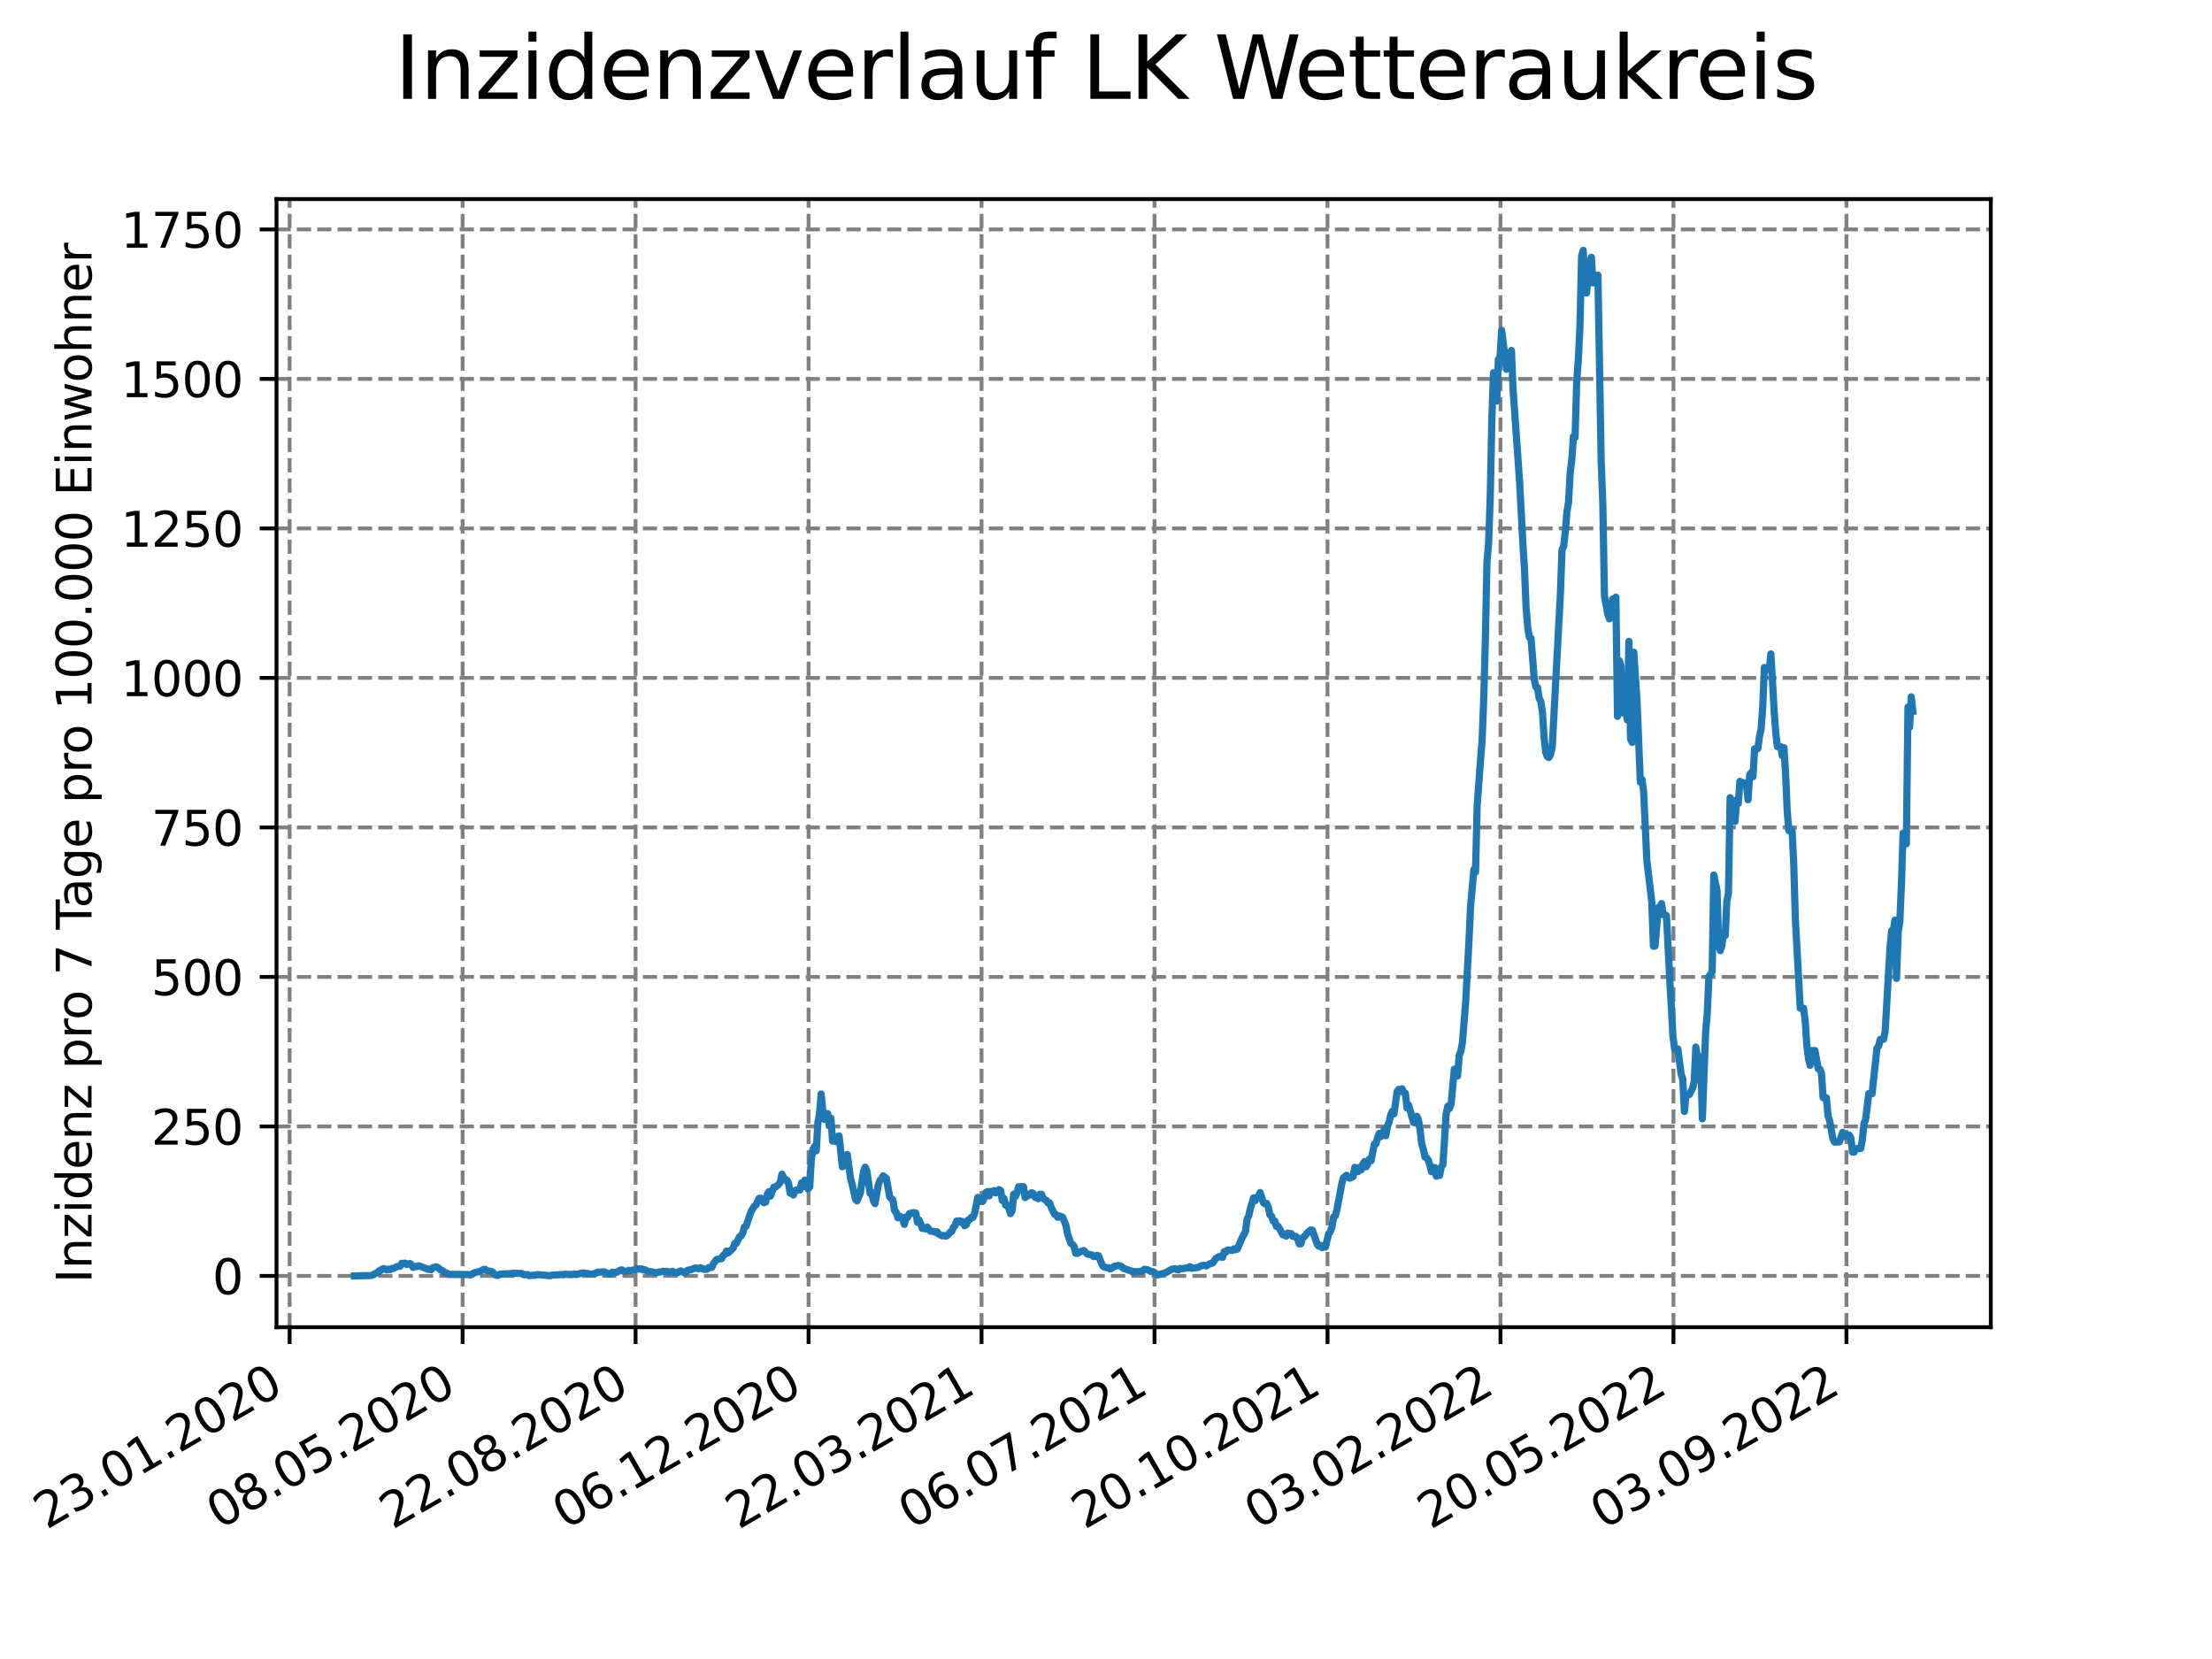 <?xml version="1.0" encoding="utf-8" standalone="no"?>
<!DOCTYPE svg PUBLIC "-//W3C//DTD SVG 1.1//EN"
  "http://www.w3.org/Graphics/SVG/1.1/DTD/svg11.dtd">
<svg xmlns:xlink="http://www.w3.org/1999/xlink" width="460.8pt" height="345.6pt" viewBox="0 0 460.8 345.6" xmlns="http://www.w3.org/2000/svg" version="1.1">
 <defs>
  <style type="text/css">*{stroke-linejoin: round; stroke-linecap: butt}</style>
 </defs>
 <g id="figure_1">
  <g id="patch_1">
   <path d="M 0 345.6 
L 460.8 345.6 
L 460.8 0 
L 0 0 
z
" style="fill: #ffffff"/>
  </g>
  <g id="axes_1">
   <g id="patch_2">
    <path d="M 57.6 276.48 
L 414.72 276.48 
L 414.72 41.472 
L 57.6 41.472 
z
" style="fill: #ffffff"/>
   </g>
   <g id="matplotlib.axis_1">
    <g id="xtick_1">
     <g id="line2d_1">
      <path d="M 60.334 276.48 
L 60.334 41.472 
" clip-path="url(#p33eb93d8e7)" style="fill: none; stroke-dasharray: 2.96,1.28; stroke-dashoffset: 0; stroke: #808080; stroke-width: 0.8"/>
     </g>
     <g id="line2d_2">
      <defs>
       <path id="m44b79f5e7c" d="M 0 0 
L 0 3.5 
" style="stroke: #000000; stroke-width: 0.8"/>
      </defs>
      <g>
       <use xlink:href="#m44b79f5e7c" x="60.334" y="276.48" style="stroke: #000000; stroke-width: 0.8"/>
      </g>
     </g>
     <g id="text_1">
      <!-- 23.01.2020 -->
      <g transform="translate(9.709 318.689) rotate(-30) scale(0.1 -0.1)">
       <defs>
        <path id="DejaVuSans-32" d="M 1228 531 
L 3431 531 
L 3431 0 
L 469 0 
L 469 531 
Q 828 903 1448 1529 
Q 2069 2156 2228 2338 
Q 2531 2678 2651 2914 
Q 2772 3150 2772 3378 
Q 2772 3750 2511 3984 
Q 2250 4219 1831 4219 
Q 1534 4219 1204 4116 
Q 875 4013 500 3803 
L 500 4441 
Q 881 4594 1212 4672 
Q 1544 4750 1819 4750 
Q 2544 4750 2975 4387 
Q 3406 4025 3406 3419 
Q 3406 3131 3298 2873 
Q 3191 2616 2906 2266 
Q 2828 2175 2409 1742 
Q 1991 1309 1228 531 
z
" transform="scale(0.016)"/>
        <path id="DejaVuSans-33" d="M 2597 2516 
Q 3050 2419 3304 2112 
Q 3559 1806 3559 1356 
Q 3559 666 3084 287 
Q 2609 -91 1734 -91 
Q 1441 -91 1130 -33 
Q 819 25 488 141 
L 488 750 
Q 750 597 1062 519 
Q 1375 441 1716 441 
Q 2309 441 2620 675 
Q 2931 909 2931 1356 
Q 2931 1769 2642 2001 
Q 2353 2234 1838 2234 
L 1294 2234 
L 1294 2753 
L 1863 2753 
Q 2328 2753 2575 2939 
Q 2822 3125 2822 3475 
Q 2822 3834 2567 4026 
Q 2313 4219 1838 4219 
Q 1578 4219 1281 4162 
Q 984 4106 628 3988 
L 628 4550 
Q 988 4650 1302 4700 
Q 1616 4750 1894 4750 
Q 2613 4750 3031 4423 
Q 3450 4097 3450 3541 
Q 3450 3153 3228 2886 
Q 3006 2619 2597 2516 
z
" transform="scale(0.016)"/>
        <path id="DejaVuSans-2e" d="M 684 794 
L 1344 794 
L 1344 0 
L 684 0 
L 684 794 
z
" transform="scale(0.016)"/>
        <path id="DejaVuSans-30" d="M 2034 4250 
Q 1547 4250 1301 3770 
Q 1056 3291 1056 2328 
Q 1056 1369 1301 889 
Q 1547 409 2034 409 
Q 2525 409 2770 889 
Q 3016 1369 3016 2328 
Q 3016 3291 2770 3770 
Q 2525 4250 2034 4250 
z
M 2034 4750 
Q 2819 4750 3233 4129 
Q 3647 3509 3647 2328 
Q 3647 1150 3233 529 
Q 2819 -91 2034 -91 
Q 1250 -91 836 529 
Q 422 1150 422 2328 
Q 422 3509 836 4129 
Q 1250 4750 2034 4750 
z
" transform="scale(0.016)"/>
        <path id="DejaVuSans-31" d="M 794 531 
L 1825 531 
L 1825 4091 
L 703 3866 
L 703 4441 
L 1819 4666 
L 2450 4666 
L 2450 531 
L 3481 531 
L 3481 0 
L 794 0 
L 794 531 
z
" transform="scale(0.016)"/>
       </defs>
       <use xlink:href="#DejaVuSans-32"/>
       <use xlink:href="#DejaVuSans-33" x="63.623"/>
       <use xlink:href="#DejaVuSans-2e" x="127.246"/>
       <use xlink:href="#DejaVuSans-30" x="159.033"/>
       <use xlink:href="#DejaVuSans-31" x="222.656"/>
       <use xlink:href="#DejaVuSans-2e" x="286.279"/>
       <use xlink:href="#DejaVuSans-32" x="318.066"/>
       <use xlink:href="#DejaVuSans-30" x="381.689"/>
       <use xlink:href="#DejaVuSans-32" x="445.312"/>
       <use xlink:href="#DejaVuSans-30" x="508.936"/>
      </g>
     </g>
    </g>
    <g id="xtick_2">
     <g id="line2d_3">
      <path d="M 96.369 276.48 
L 96.369 41.472 
" clip-path="url(#p33eb93d8e7)" style="fill: none; stroke-dasharray: 2.96,1.28; stroke-dashoffset: 0; stroke: #808080; stroke-width: 0.8"/>
     </g>
     <g id="line2d_4">
      <g>
       <use xlink:href="#m44b79f5e7c" x="96.369" y="276.48" style="stroke: #000000; stroke-width: 0.8"/>
      </g>
     </g>
     <g id="text_2">
      <!-- 08.05.2020 -->
      <g transform="translate(45.744 318.689) rotate(-30) scale(0.1 -0.1)">
       <defs>
        <path id="DejaVuSans-38" d="M 2034 2216 
Q 1584 2216 1326 1975 
Q 1069 1734 1069 1313 
Q 1069 891 1326 650 
Q 1584 409 2034 409 
Q 2484 409 2743 651 
Q 3003 894 3003 1313 
Q 3003 1734 2745 1975 
Q 2488 2216 2034 2216 
z
M 1403 2484 
Q 997 2584 770 2862 
Q 544 3141 544 3541 
Q 544 4100 942 4425 
Q 1341 4750 2034 4750 
Q 2731 4750 3128 4425 
Q 3525 4100 3525 3541 
Q 3525 3141 3298 2862 
Q 3072 2584 2669 2484 
Q 3125 2378 3379 2068 
Q 3634 1759 3634 1313 
Q 3634 634 3220 271 
Q 2806 -91 2034 -91 
Q 1263 -91 848 271 
Q 434 634 434 1313 
Q 434 1759 690 2068 
Q 947 2378 1403 2484 
z
M 1172 3481 
Q 1172 3119 1398 2916 
Q 1625 2713 2034 2713 
Q 2441 2713 2670 2916 
Q 2900 3119 2900 3481 
Q 2900 3844 2670 4047 
Q 2441 4250 2034 4250 
Q 1625 4250 1398 4047 
Q 1172 3844 1172 3481 
z
" transform="scale(0.016)"/>
        <path id="DejaVuSans-35" d="M 691 4666 
L 3169 4666 
L 3169 4134 
L 1269 4134 
L 1269 2991 
Q 1406 3038 1543 3061 
Q 1681 3084 1819 3084 
Q 2600 3084 3056 2656 
Q 3513 2228 3513 1497 
Q 3513 744 3044 326 
Q 2575 -91 1722 -91 
Q 1428 -91 1123 -41 
Q 819 9 494 109 
L 494 744 
Q 775 591 1075 516 
Q 1375 441 1709 441 
Q 2250 441 2565 725 
Q 2881 1009 2881 1497 
Q 2881 1984 2565 2268 
Q 2250 2553 1709 2553 
Q 1456 2553 1204 2497 
Q 953 2441 691 2322 
L 691 4666 
z
" transform="scale(0.016)"/>
       </defs>
       <use xlink:href="#DejaVuSans-30"/>
       <use xlink:href="#DejaVuSans-38" x="63.623"/>
       <use xlink:href="#DejaVuSans-2e" x="127.246"/>
       <use xlink:href="#DejaVuSans-30" x="159.033"/>
       <use xlink:href="#DejaVuSans-35" x="222.656"/>
       <use xlink:href="#DejaVuSans-2e" x="286.279"/>
       <use xlink:href="#DejaVuSans-32" x="318.066"/>
       <use xlink:href="#DejaVuSans-30" x="381.689"/>
       <use xlink:href="#DejaVuSans-32" x="445.312"/>
       <use xlink:href="#DejaVuSans-30" x="508.936"/>
      </g>
     </g>
    </g>
    <g id="xtick_3">
     <g id="line2d_5">
      <path d="M 132.404 276.48 
L 132.404 41.472 
" clip-path="url(#p33eb93d8e7)" style="fill: none; stroke-dasharray: 2.96,1.28; stroke-dashoffset: 0; stroke: #808080; stroke-width: 0.8"/>
     </g>
     <g id="line2d_6">
      <g>
       <use xlink:href="#m44b79f5e7c" x="132.404" y="276.48" style="stroke: #000000; stroke-width: 0.8"/>
      </g>
     </g>
     <g id="text_3">
      <!-- 22.08.2020 -->
      <g transform="translate(81.778 318.689) rotate(-30) scale(0.1 -0.1)">
       <use xlink:href="#DejaVuSans-32"/>
       <use xlink:href="#DejaVuSans-32" x="63.623"/>
       <use xlink:href="#DejaVuSans-2e" x="127.246"/>
       <use xlink:href="#DejaVuSans-30" x="159.033"/>
       <use xlink:href="#DejaVuSans-38" x="222.656"/>
       <use xlink:href="#DejaVuSans-2e" x="286.279"/>
       <use xlink:href="#DejaVuSans-32" x="318.066"/>
       <use xlink:href="#DejaVuSans-30" x="381.689"/>
       <use xlink:href="#DejaVuSans-32" x="445.312"/>
       <use xlink:href="#DejaVuSans-30" x="508.936"/>
      </g>
     </g>
    </g>
    <g id="xtick_4">
     <g id="line2d_7">
      <path d="M 168.439 276.48 
L 168.439 41.472 
" clip-path="url(#p33eb93d8e7)" style="fill: none; stroke-dasharray: 2.96,1.28; stroke-dashoffset: 0; stroke: #808080; stroke-width: 0.8"/>
     </g>
     <g id="line2d_8">
      <g>
       <use xlink:href="#m44b79f5e7c" x="168.439" y="276.48" style="stroke: #000000; stroke-width: 0.8"/>
      </g>
     </g>
     <g id="text_4">
      <!-- 06.12.2020 -->
      <g transform="translate(117.813 318.689) rotate(-30) scale(0.1 -0.1)">
       <defs>
        <path id="DejaVuSans-36" d="M 2113 2584 
Q 1688 2584 1439 2293 
Q 1191 2003 1191 1497 
Q 1191 994 1439 701 
Q 1688 409 2113 409 
Q 2538 409 2786 701 
Q 3034 994 3034 1497 
Q 3034 2003 2786 2293 
Q 2538 2584 2113 2584 
z
M 3366 4563 
L 3366 3988 
Q 3128 4100 2886 4159 
Q 2644 4219 2406 4219 
Q 1781 4219 1451 3797 
Q 1122 3375 1075 2522 
Q 1259 2794 1537 2939 
Q 1816 3084 2150 3084 
Q 2853 3084 3261 2657 
Q 3669 2231 3669 1497 
Q 3669 778 3244 343 
Q 2819 -91 2113 -91 
Q 1303 -91 875 529 
Q 447 1150 447 2328 
Q 447 3434 972 4092 
Q 1497 4750 2381 4750 
Q 2619 4750 2861 4703 
Q 3103 4656 3366 4563 
z
" transform="scale(0.016)"/>
       </defs>
       <use xlink:href="#DejaVuSans-30"/>
       <use xlink:href="#DejaVuSans-36" x="63.623"/>
       <use xlink:href="#DejaVuSans-2e" x="127.246"/>
       <use xlink:href="#DejaVuSans-31" x="159.033"/>
       <use xlink:href="#DejaVuSans-32" x="222.656"/>
       <use xlink:href="#DejaVuSans-2e" x="286.279"/>
       <use xlink:href="#DejaVuSans-32" x="318.066"/>
       <use xlink:href="#DejaVuSans-30" x="381.689"/>
       <use xlink:href="#DejaVuSans-32" x="445.312"/>
       <use xlink:href="#DejaVuSans-30" x="508.936"/>
      </g>
     </g>
    </g>
    <g id="xtick_5">
     <g id="line2d_9">
      <path d="M 204.474 276.48 
L 204.474 41.472 
" clip-path="url(#p33eb93d8e7)" style="fill: none; stroke-dasharray: 2.96,1.28; stroke-dashoffset: 0; stroke: #808080; stroke-width: 0.8"/>
     </g>
     <g id="line2d_10">
      <g>
       <use xlink:href="#m44b79f5e7c" x="204.474" y="276.48" style="stroke: #000000; stroke-width: 0.8"/>
      </g>
     </g>
     <g id="text_5">
      <!-- 22.03.2021 -->
      <g transform="translate(153.848 318.689) rotate(-30) scale(0.1 -0.1)">
       <use xlink:href="#DejaVuSans-32"/>
       <use xlink:href="#DejaVuSans-32" x="63.623"/>
       <use xlink:href="#DejaVuSans-2e" x="127.246"/>
       <use xlink:href="#DejaVuSans-30" x="159.033"/>
       <use xlink:href="#DejaVuSans-33" x="222.656"/>
       <use xlink:href="#DejaVuSans-2e" x="286.279"/>
       <use xlink:href="#DejaVuSans-32" x="318.066"/>
       <use xlink:href="#DejaVuSans-30" x="381.689"/>
       <use xlink:href="#DejaVuSans-32" x="445.312"/>
       <use xlink:href="#DejaVuSans-31" x="508.936"/>
      </g>
     </g>
    </g>
    <g id="xtick_6">
     <g id="line2d_11">
      <path d="M 240.509 276.48 
L 240.509 41.472 
" clip-path="url(#p33eb93d8e7)" style="fill: none; stroke-dasharray: 2.96,1.28; stroke-dashoffset: 0; stroke: #808080; stroke-width: 0.8"/>
     </g>
     <g id="line2d_12">
      <g>
       <use xlink:href="#m44b79f5e7c" x="240.509" y="276.48" style="stroke: #000000; stroke-width: 0.8"/>
      </g>
     </g>
     <g id="text_6">
      <!-- 06.07.2021 -->
      <g transform="translate(189.883 318.689) rotate(-30) scale(0.1 -0.1)">
       <defs>
        <path id="DejaVuSans-37" d="M 525 4666 
L 3525 4666 
L 3525 4397 
L 1831 0 
L 1172 0 
L 2766 4134 
L 525 4134 
L 525 4666 
z
" transform="scale(0.016)"/>
       </defs>
       <use xlink:href="#DejaVuSans-30"/>
       <use xlink:href="#DejaVuSans-36" x="63.623"/>
       <use xlink:href="#DejaVuSans-2e" x="127.246"/>
       <use xlink:href="#DejaVuSans-30" x="159.033"/>
       <use xlink:href="#DejaVuSans-37" x="222.656"/>
       <use xlink:href="#DejaVuSans-2e" x="286.279"/>
       <use xlink:href="#DejaVuSans-32" x="318.066"/>
       <use xlink:href="#DejaVuSans-30" x="381.689"/>
       <use xlink:href="#DejaVuSans-32" x="445.312"/>
       <use xlink:href="#DejaVuSans-31" x="508.936"/>
      </g>
     </g>
    </g>
    <g id="xtick_7">
     <g id="line2d_13">
      <path d="M 276.544 276.48 
L 276.544 41.472 
" clip-path="url(#p33eb93d8e7)" style="fill: none; stroke-dasharray: 2.96,1.28; stroke-dashoffset: 0; stroke: #808080; stroke-width: 0.8"/>
     </g>
     <g id="line2d_14">
      <g>
       <use xlink:href="#m44b79f5e7c" x="276.544" y="276.48" style="stroke: #000000; stroke-width: 0.8"/>
      </g>
     </g>
     <g id="text_7">
      <!-- 20.10.2021 -->
      <g transform="translate(225.918 318.689) rotate(-30) scale(0.1 -0.1)">
       <use xlink:href="#DejaVuSans-32"/>
       <use xlink:href="#DejaVuSans-30" x="63.623"/>
       <use xlink:href="#DejaVuSans-2e" x="127.246"/>
       <use xlink:href="#DejaVuSans-31" x="159.033"/>
       <use xlink:href="#DejaVuSans-30" x="222.656"/>
       <use xlink:href="#DejaVuSans-2e" x="286.279"/>
       <use xlink:href="#DejaVuSans-32" x="318.066"/>
       <use xlink:href="#DejaVuSans-30" x="381.689"/>
       <use xlink:href="#DejaVuSans-32" x="445.312"/>
       <use xlink:href="#DejaVuSans-31" x="508.936"/>
      </g>
     </g>
    </g>
    <g id="xtick_8">
     <g id="line2d_15">
      <path d="M 312.578 276.48 
L 312.578 41.472 
" clip-path="url(#p33eb93d8e7)" style="fill: none; stroke-dasharray: 2.96,1.28; stroke-dashoffset: 0; stroke: #808080; stroke-width: 0.8"/>
     </g>
     <g id="line2d_16">
      <g>
       <use xlink:href="#m44b79f5e7c" x="312.578" y="276.48" style="stroke: #000000; stroke-width: 0.8"/>
      </g>
     </g>
     <g id="text_8">
      <!-- 03.02.2022 -->
      <g transform="translate(261.953 318.689) rotate(-30) scale(0.1 -0.1)">
       <use xlink:href="#DejaVuSans-30"/>
       <use xlink:href="#DejaVuSans-33" x="63.623"/>
       <use xlink:href="#DejaVuSans-2e" x="127.246"/>
       <use xlink:href="#DejaVuSans-30" x="159.033"/>
       <use xlink:href="#DejaVuSans-32" x="222.656"/>
       <use xlink:href="#DejaVuSans-2e" x="286.279"/>
       <use xlink:href="#DejaVuSans-32" x="318.066"/>
       <use xlink:href="#DejaVuSans-30" x="381.689"/>
       <use xlink:href="#DejaVuSans-32" x="445.312"/>
       <use xlink:href="#DejaVuSans-32" x="508.936"/>
      </g>
     </g>
    </g>
    <g id="xtick_9">
     <g id="line2d_17">
      <path d="M 348.613 276.48 
L 348.613 41.472 
" clip-path="url(#p33eb93d8e7)" style="fill: none; stroke-dasharray: 2.96,1.28; stroke-dashoffset: 0; stroke: #808080; stroke-width: 0.8"/>
     </g>
     <g id="line2d_18">
      <g>
       <use xlink:href="#m44b79f5e7c" x="348.613" y="276.48" style="stroke: #000000; stroke-width: 0.8"/>
      </g>
     </g>
     <g id="text_9">
      <!-- 20.05.2022 -->
      <g transform="translate(297.988 318.689) rotate(-30) scale(0.1 -0.1)">
       <use xlink:href="#DejaVuSans-32"/>
       <use xlink:href="#DejaVuSans-30" x="63.623"/>
       <use xlink:href="#DejaVuSans-2e" x="127.246"/>
       <use xlink:href="#DejaVuSans-30" x="159.033"/>
       <use xlink:href="#DejaVuSans-35" x="222.656"/>
       <use xlink:href="#DejaVuSans-2e" x="286.279"/>
       <use xlink:href="#DejaVuSans-32" x="318.066"/>
       <use xlink:href="#DejaVuSans-30" x="381.689"/>
       <use xlink:href="#DejaVuSans-32" x="445.312"/>
       <use xlink:href="#DejaVuSans-32" x="508.936"/>
      </g>
     </g>
    </g>
    <g id="xtick_10">
     <g id="line2d_19">
      <path d="M 384.648 276.48 
L 384.648 41.472 
" clip-path="url(#p33eb93d8e7)" style="fill: none; stroke-dasharray: 2.96,1.28; stroke-dashoffset: 0; stroke: #808080; stroke-width: 0.8"/>
     </g>
     <g id="line2d_20">
      <g>
       <use xlink:href="#m44b79f5e7c" x="384.648" y="276.48" style="stroke: #000000; stroke-width: 0.8"/>
      </g>
     </g>
     <g id="text_10">
      <!-- 03.09.2022 -->
      <g transform="translate(334.023 318.689) rotate(-30) scale(0.1 -0.1)">
       <defs>
        <path id="DejaVuSans-39" d="M 703 97 
L 703 672 
Q 941 559 1184 500 
Q 1428 441 1663 441 
Q 2288 441 2617 861 
Q 2947 1281 2994 2138 
Q 2813 1869 2534 1725 
Q 2256 1581 1919 1581 
Q 1219 1581 811 2004 
Q 403 2428 403 3163 
Q 403 3881 828 4315 
Q 1253 4750 1959 4750 
Q 2769 4750 3195 4129 
Q 3622 3509 3622 2328 
Q 3622 1225 3098 567 
Q 2575 -91 1691 -91 
Q 1453 -91 1209 -44 
Q 966 3 703 97 
z
M 1959 2075 
Q 2384 2075 2632 2365 
Q 2881 2656 2881 3163 
Q 2881 3666 2632 3958 
Q 2384 4250 1959 4250 
Q 1534 4250 1286 3958 
Q 1038 3666 1038 3163 
Q 1038 2656 1286 2365 
Q 1534 2075 1959 2075 
z
" transform="scale(0.016)"/>
       </defs>
       <use xlink:href="#DejaVuSans-30"/>
       <use xlink:href="#DejaVuSans-33" x="63.623"/>
       <use xlink:href="#DejaVuSans-2e" x="127.246"/>
       <use xlink:href="#DejaVuSans-30" x="159.033"/>
       <use xlink:href="#DejaVuSans-39" x="222.656"/>
       <use xlink:href="#DejaVuSans-2e" x="286.279"/>
       <use xlink:href="#DejaVuSans-32" x="318.066"/>
       <use xlink:href="#DejaVuSans-30" x="381.689"/>
       <use xlink:href="#DejaVuSans-32" x="445.312"/>
       <use xlink:href="#DejaVuSans-32" x="508.936"/>
      </g>
     </g>
    </g>
   </g>
   <g id="matplotlib.axis_2">
    <g id="ytick_1">
     <g id="line2d_21">
      <path d="M 57.6 265.798 
L 414.72 265.798 
" clip-path="url(#p33eb93d8e7)" style="fill: none; stroke-dasharray: 2.96,1.28; stroke-dashoffset: 0; stroke: #808080; stroke-width: 0.8"/>
     </g>
     <g id="line2d_22">
      <defs>
       <path id="mc2b21c81ef" d="M 0 0 
L -3.5 0 
" style="stroke: #000000; stroke-width: 0.8"/>
      </defs>
      <g>
       <use xlink:href="#mc2b21c81ef" x="57.6" y="265.798" style="stroke: #000000; stroke-width: 0.8"/>
      </g>
     </g>
     <g id="text_11">
      <!-- 0 -->
      <g transform="translate(44.237 269.597) scale(0.1 -0.1)">
       <use xlink:href="#DejaVuSans-30"/>
      </g>
     </g>
    </g>
    <g id="ytick_2">
     <g id="line2d_23">
      <path d="M 57.6 234.654 
L 414.72 234.654 
" clip-path="url(#p33eb93d8e7)" style="fill: none; stroke-dasharray: 2.96,1.28; stroke-dashoffset: 0; stroke: #808080; stroke-width: 0.8"/>
     </g>
     <g id="line2d_24">
      <g>
       <use xlink:href="#mc2b21c81ef" x="57.6" y="234.654" style="stroke: #000000; stroke-width: 0.8"/>
      </g>
     </g>
     <g id="text_12">
      <!-- 250 -->
      <g transform="translate(31.512 238.454) scale(0.1 -0.1)">
       <use xlink:href="#DejaVuSans-32"/>
       <use xlink:href="#DejaVuSans-35" x="63.623"/>
       <use xlink:href="#DejaVuSans-30" x="127.246"/>
      </g>
     </g>
    </g>
    <g id="ytick_3">
     <g id="line2d_25">
      <path d="M 57.6 203.511 
L 414.72 203.511 
" clip-path="url(#p33eb93d8e7)" style="fill: none; stroke-dasharray: 2.96,1.28; stroke-dashoffset: 0; stroke: #808080; stroke-width: 0.8"/>
     </g>
     <g id="line2d_26">
      <g>
       <use xlink:href="#mc2b21c81ef" x="57.6" y="203.511" style="stroke: #000000; stroke-width: 0.8"/>
      </g>
     </g>
     <g id="text_13">
      <!-- 500 -->
      <g transform="translate(31.512 207.31) scale(0.1 -0.1)">
       <use xlink:href="#DejaVuSans-35"/>
       <use xlink:href="#DejaVuSans-30" x="63.623"/>
       <use xlink:href="#DejaVuSans-30" x="127.246"/>
      </g>
     </g>
    </g>
    <g id="ytick_4">
     <g id="line2d_27">
      <path d="M 57.6 172.367 
L 414.72 172.367 
" clip-path="url(#p33eb93d8e7)" style="fill: none; stroke-dasharray: 2.96,1.28; stroke-dashoffset: 0; stroke: #808080; stroke-width: 0.8"/>
     </g>
     <g id="line2d_28">
      <g>
       <use xlink:href="#mc2b21c81ef" x="57.6" y="172.367" style="stroke: #000000; stroke-width: 0.8"/>
      </g>
     </g>
     <g id="text_14">
      <!-- 750 -->
      <g transform="translate(31.512 176.167) scale(0.1 -0.1)">
       <use xlink:href="#DejaVuSans-37"/>
       <use xlink:href="#DejaVuSans-35" x="63.623"/>
       <use xlink:href="#DejaVuSans-30" x="127.246"/>
      </g>
     </g>
    </g>
    <g id="ytick_5">
     <g id="line2d_29">
      <path d="M 57.6 141.224 
L 414.72 141.224 
" clip-path="url(#p33eb93d8e7)" style="fill: none; stroke-dasharray: 2.96,1.28; stroke-dashoffset: 0; stroke: #808080; stroke-width: 0.8"/>
     </g>
     <g id="line2d_30">
      <g>
       <use xlink:href="#mc2b21c81ef" x="57.6" y="141.224" style="stroke: #000000; stroke-width: 0.8"/>
      </g>
     </g>
     <g id="text_15">
      <!-- 1000 -->
      <g transform="translate(25.15 145.023) scale(0.1 -0.1)">
       <use xlink:href="#DejaVuSans-31"/>
       <use xlink:href="#DejaVuSans-30" x="63.623"/>
       <use xlink:href="#DejaVuSans-30" x="127.246"/>
       <use xlink:href="#DejaVuSans-30" x="190.869"/>
      </g>
     </g>
    </g>
    <g id="ytick_6">
     <g id="line2d_31">
      <path d="M 57.6 110.08 
L 414.72 110.08 
" clip-path="url(#p33eb93d8e7)" style="fill: none; stroke-dasharray: 2.96,1.28; stroke-dashoffset: 0; stroke: #808080; stroke-width: 0.8"/>
     </g>
     <g id="line2d_32">
      <g>
       <use xlink:href="#mc2b21c81ef" x="57.6" y="110.08" style="stroke: #000000; stroke-width: 0.8"/>
      </g>
     </g>
     <g id="text_16">
      <!-- 1250 -->
      <g transform="translate(25.15 113.88) scale(0.1 -0.1)">
       <use xlink:href="#DejaVuSans-31"/>
       <use xlink:href="#DejaVuSans-32" x="63.623"/>
       <use xlink:href="#DejaVuSans-35" x="127.246"/>
       <use xlink:href="#DejaVuSans-30" x="190.869"/>
      </g>
     </g>
    </g>
    <g id="ytick_7">
     <g id="line2d_33">
      <path d="M 57.6 78.937 
L 414.72 78.937 
" clip-path="url(#p33eb93d8e7)" style="fill: none; stroke-dasharray: 2.96,1.28; stroke-dashoffset: 0; stroke: #808080; stroke-width: 0.8"/>
     </g>
     <g id="line2d_34">
      <g>
       <use xlink:href="#mc2b21c81ef" x="57.6" y="78.937" style="stroke: #000000; stroke-width: 0.8"/>
      </g>
     </g>
     <g id="text_17">
      <!-- 1500 -->
      <g transform="translate(25.15 82.736) scale(0.1 -0.1)">
       <use xlink:href="#DejaVuSans-31"/>
       <use xlink:href="#DejaVuSans-35" x="63.623"/>
       <use xlink:href="#DejaVuSans-30" x="127.246"/>
       <use xlink:href="#DejaVuSans-30" x="190.869"/>
      </g>
     </g>
    </g>
    <g id="ytick_8">
     <g id="line2d_35">
      <path d="M 57.6 47.794 
L 414.72 47.794 
" clip-path="url(#p33eb93d8e7)" style="fill: none; stroke-dasharray: 2.96,1.28; stroke-dashoffset: 0; stroke: #808080; stroke-width: 0.8"/>
     </g>
     <g id="line2d_36">
      <g>
       <use xlink:href="#mc2b21c81ef" x="57.6" y="47.794" style="stroke: #000000; stroke-width: 0.8"/>
      </g>
     </g>
     <g id="text_18">
      <!-- 1750 -->
      <g transform="translate(25.15 51.593) scale(0.1 -0.1)">
       <use xlink:href="#DejaVuSans-31"/>
       <use xlink:href="#DejaVuSans-37" x="63.623"/>
       <use xlink:href="#DejaVuSans-35" x="127.246"/>
       <use xlink:href="#DejaVuSans-30" x="190.869"/>
      </g>
     </g>
    </g>
    <g id="text_19">
     <!-- Inzidenz pro 7 Tage pro 100.000 Einwohner -->
     <g transform="translate(19.07 267.301) rotate(-90) scale(0.1 -0.1)">
      <defs>
       <path id="DejaVuSans-49" d="M 628 4666 
L 1259 4666 
L 1259 0 
L 628 0 
L 628 4666 
z
" transform="scale(0.016)"/>
       <path id="DejaVuSans-6e" d="M 3513 2113 
L 3513 0 
L 2938 0 
L 2938 2094 
Q 2938 2591 2744 2837 
Q 2550 3084 2163 3084 
Q 1697 3084 1428 2787 
Q 1159 2491 1159 1978 
L 1159 0 
L 581 0 
L 581 3500 
L 1159 3500 
L 1159 2956 
Q 1366 3272 1645 3428 
Q 1925 3584 2291 3584 
Q 2894 3584 3203 3211 
Q 3513 2838 3513 2113 
z
" transform="scale(0.016)"/>
       <path id="DejaVuSans-7a" d="M 353 3500 
L 3084 3500 
L 3084 2975 
L 922 459 
L 3084 459 
L 3084 0 
L 275 0 
L 275 525 
L 2438 3041 
L 353 3041 
L 353 3500 
z
" transform="scale(0.016)"/>
       <path id="DejaVuSans-69" d="M 603 3500 
L 1178 3500 
L 1178 0 
L 603 0 
L 603 3500 
z
M 603 4863 
L 1178 4863 
L 1178 4134 
L 603 4134 
L 603 4863 
z
" transform="scale(0.016)"/>
       <path id="DejaVuSans-64" d="M 2906 2969 
L 2906 4863 
L 3481 4863 
L 3481 0 
L 2906 0 
L 2906 525 
Q 2725 213 2448 61 
Q 2172 -91 1784 -91 
Q 1150 -91 751 415 
Q 353 922 353 1747 
Q 353 2572 751 3078 
Q 1150 3584 1784 3584 
Q 2172 3584 2448 3432 
Q 2725 3281 2906 2969 
z
M 947 1747 
Q 947 1113 1208 752 
Q 1469 391 1925 391 
Q 2381 391 2643 752 
Q 2906 1113 2906 1747 
Q 2906 2381 2643 2742 
Q 2381 3103 1925 3103 
Q 1469 3103 1208 2742 
Q 947 2381 947 1747 
z
" transform="scale(0.016)"/>
       <path id="DejaVuSans-65" d="M 3597 1894 
L 3597 1613 
L 953 1613 
Q 991 1019 1311 708 
Q 1631 397 2203 397 
Q 2534 397 2845 478 
Q 3156 559 3463 722 
L 3463 178 
Q 3153 47 2828 -22 
Q 2503 -91 2169 -91 
Q 1331 -91 842 396 
Q 353 884 353 1716 
Q 353 2575 817 3079 
Q 1281 3584 2069 3584 
Q 2775 3584 3186 3129 
Q 3597 2675 3597 1894 
z
M 3022 2063 
Q 3016 2534 2758 2815 
Q 2500 3097 2075 3097 
Q 1594 3097 1305 2825 
Q 1016 2553 972 2059 
L 3022 2063 
z
" transform="scale(0.016)"/>
       <path id="DejaVuSans-20" transform="scale(0.016)"/>
       <path id="DejaVuSans-70" d="M 1159 525 
L 1159 -1331 
L 581 -1331 
L 581 3500 
L 1159 3500 
L 1159 2969 
Q 1341 3281 1617 3432 
Q 1894 3584 2278 3584 
Q 2916 3584 3314 3078 
Q 3713 2572 3713 1747 
Q 3713 922 3314 415 
Q 2916 -91 2278 -91 
Q 1894 -91 1617 61 
Q 1341 213 1159 525 
z
M 3116 1747 
Q 3116 2381 2855 2742 
Q 2594 3103 2138 3103 
Q 1681 3103 1420 2742 
Q 1159 2381 1159 1747 
Q 1159 1113 1420 752 
Q 1681 391 2138 391 
Q 2594 391 2855 752 
Q 3116 1113 3116 1747 
z
" transform="scale(0.016)"/>
       <path id="DejaVuSans-72" d="M 2631 2963 
Q 2534 3019 2420 3045 
Q 2306 3072 2169 3072 
Q 1681 3072 1420 2755 
Q 1159 2438 1159 1844 
L 1159 0 
L 581 0 
L 581 3500 
L 1159 3500 
L 1159 2956 
Q 1341 3275 1631 3429 
Q 1922 3584 2338 3584 
Q 2397 3584 2469 3576 
Q 2541 3569 2628 3553 
L 2631 2963 
z
" transform="scale(0.016)"/>
       <path id="DejaVuSans-6f" d="M 1959 3097 
Q 1497 3097 1228 2736 
Q 959 2375 959 1747 
Q 959 1119 1226 758 
Q 1494 397 1959 397 
Q 2419 397 2687 759 
Q 2956 1122 2956 1747 
Q 2956 2369 2687 2733 
Q 2419 3097 1959 3097 
z
M 1959 3584 
Q 2709 3584 3137 3096 
Q 3566 2609 3566 1747 
Q 3566 888 3137 398 
Q 2709 -91 1959 -91 
Q 1206 -91 779 398 
Q 353 888 353 1747 
Q 353 2609 779 3096 
Q 1206 3584 1959 3584 
z
" transform="scale(0.016)"/>
       <path id="DejaVuSans-54" d="M -19 4666 
L 3928 4666 
L 3928 4134 
L 2272 4134 
L 2272 0 
L 1638 0 
L 1638 4134 
L -19 4134 
L -19 4666 
z
" transform="scale(0.016)"/>
       <path id="DejaVuSans-61" d="M 2194 1759 
Q 1497 1759 1228 1600 
Q 959 1441 959 1056 
Q 959 750 1161 570 
Q 1363 391 1709 391 
Q 2188 391 2477 730 
Q 2766 1069 2766 1631 
L 2766 1759 
L 2194 1759 
z
M 3341 1997 
L 3341 0 
L 2766 0 
L 2766 531 
Q 2569 213 2275 61 
Q 1981 -91 1556 -91 
Q 1019 -91 701 211 
Q 384 513 384 1019 
Q 384 1609 779 1909 
Q 1175 2209 1959 2209 
L 2766 2209 
L 2766 2266 
Q 2766 2663 2505 2880 
Q 2244 3097 1772 3097 
Q 1472 3097 1187 3025 
Q 903 2953 641 2809 
L 641 3341 
Q 956 3463 1253 3523 
Q 1550 3584 1831 3584 
Q 2591 3584 2966 3190 
Q 3341 2797 3341 1997 
z
" transform="scale(0.016)"/>
       <path id="DejaVuSans-67" d="M 2906 1791 
Q 2906 2416 2648 2759 
Q 2391 3103 1925 3103 
Q 1463 3103 1205 2759 
Q 947 2416 947 1791 
Q 947 1169 1205 825 
Q 1463 481 1925 481 
Q 2391 481 2648 825 
Q 2906 1169 2906 1791 
z
M 3481 434 
Q 3481 -459 3084 -895 
Q 2688 -1331 1869 -1331 
Q 1566 -1331 1297 -1286 
Q 1028 -1241 775 -1147 
L 775 -588 
Q 1028 -725 1275 -790 
Q 1522 -856 1778 -856 
Q 2344 -856 2625 -561 
Q 2906 -266 2906 331 
L 2906 616 
Q 2728 306 2450 153 
Q 2172 0 1784 0 
Q 1141 0 747 490 
Q 353 981 353 1791 
Q 353 2603 747 3093 
Q 1141 3584 1784 3584 
Q 2172 3584 2450 3431 
Q 2728 3278 2906 2969 
L 2906 3500 
L 3481 3500 
L 3481 434 
z
" transform="scale(0.016)"/>
       <path id="DejaVuSans-45" d="M 628 4666 
L 3578 4666 
L 3578 4134 
L 1259 4134 
L 1259 2753 
L 3481 2753 
L 3481 2222 
L 1259 2222 
L 1259 531 
L 3634 531 
L 3634 0 
L 628 0 
L 628 4666 
z
" transform="scale(0.016)"/>
       <path id="DejaVuSans-77" d="M 269 3500 
L 844 3500 
L 1563 769 
L 2278 3500 
L 2956 3500 
L 3675 769 
L 4391 3500 
L 4966 3500 
L 4050 0 
L 3372 0 
L 2619 2869 
L 1863 0 
L 1184 0 
L 269 3500 
z
" transform="scale(0.016)"/>
       <path id="DejaVuSans-68" d="M 3513 2113 
L 3513 0 
L 2938 0 
L 2938 2094 
Q 2938 2591 2744 2837 
Q 2550 3084 2163 3084 
Q 1697 3084 1428 2787 
Q 1159 2491 1159 1978 
L 1159 0 
L 581 0 
L 581 4863 
L 1159 4863 
L 1159 2956 
Q 1366 3272 1645 3428 
Q 1925 3584 2291 3584 
Q 2894 3584 3203 3211 
Q 3513 2838 3513 2113 
z
" transform="scale(0.016)"/>
      </defs>
      <use xlink:href="#DejaVuSans-49"/>
      <use xlink:href="#DejaVuSans-6e" x="29.492"/>
      <use xlink:href="#DejaVuSans-7a" x="92.871"/>
      <use xlink:href="#DejaVuSans-69" x="145.361"/>
      <use xlink:href="#DejaVuSans-64" x="173.145"/>
      <use xlink:href="#DejaVuSans-65" x="236.621"/>
      <use xlink:href="#DejaVuSans-6e" x="298.145"/>
      <use xlink:href="#DejaVuSans-7a" x="361.523"/>
      <use xlink:href="#DejaVuSans-20" x="414.014"/>
      <use xlink:href="#DejaVuSans-70" x="445.801"/>
      <use xlink:href="#DejaVuSans-72" x="509.277"/>
      <use xlink:href="#DejaVuSans-6f" x="548.141"/>
      <use xlink:href="#DejaVuSans-20" x="609.322"/>
      <use xlink:href="#DejaVuSans-37" x="641.109"/>
      <use xlink:href="#DejaVuSans-20" x="704.732"/>
      <use xlink:href="#DejaVuSans-54" x="736.52"/>
      <use xlink:href="#DejaVuSans-61" x="781.104"/>
      <use xlink:href="#DejaVuSans-67" x="842.383"/>
      <use xlink:href="#DejaVuSans-65" x="905.859"/>
      <use xlink:href="#DejaVuSans-20" x="967.383"/>
      <use xlink:href="#DejaVuSans-70" x="999.17"/>
      <use xlink:href="#DejaVuSans-72" x="1062.646"/>
      <use xlink:href="#DejaVuSans-6f" x="1101.51"/>
      <use xlink:href="#DejaVuSans-20" x="1162.691"/>
      <use xlink:href="#DejaVuSans-31" x="1194.479"/>
      <use xlink:href="#DejaVuSans-30" x="1258.102"/>
      <use xlink:href="#DejaVuSans-30" x="1321.725"/>
      <use xlink:href="#DejaVuSans-2e" x="1385.348"/>
      <use xlink:href="#DejaVuSans-30" x="1417.135"/>
      <use xlink:href="#DejaVuSans-30" x="1480.758"/>
      <use xlink:href="#DejaVuSans-30" x="1544.381"/>
      <use xlink:href="#DejaVuSans-20" x="1608.004"/>
      <use xlink:href="#DejaVuSans-45" x="1639.791"/>
      <use xlink:href="#DejaVuSans-69" x="1702.975"/>
      <use xlink:href="#DejaVuSans-6e" x="1730.758"/>
      <use xlink:href="#DejaVuSans-77" x="1794.137"/>
      <use xlink:href="#DejaVuSans-6f" x="1875.924"/>
      <use xlink:href="#DejaVuSans-68" x="1937.105"/>
      <use xlink:href="#DejaVuSans-6e" x="2000.484"/>
      <use xlink:href="#DejaVuSans-65" x="2063.863"/>
      <use xlink:href="#DejaVuSans-72" x="2125.387"/>
     </g>
    </g>
   </g>
   <g id="line2d_37">
    <path d="M 73.833 265.798 
L 77.232 265.717 
L 77.572 265.636 
L 78.252 265.273 
L 78.592 265.151 
L 78.932 264.747 
L 79.272 264.667 
L 79.612 264.384 
L 79.952 264.263 
L 80.632 264.545 
L 80.972 264.384 
L 81.312 264.465 
L 81.652 264.222 
L 81.992 264.222 
L 82.671 263.859 
L 83.351 263.778 
L 83.691 263.172 
L 84.031 263.212 
L 84.371 263.131 
L 84.711 263.414 
L 85.391 263.212 
L 85.731 263.495 
L 86.071 264.02 
L 86.411 263.818 
L 86.751 263.859 
L 87.091 263.697 
L 87.431 263.737 
L 89.131 264.424 
L 89.471 264.384 
L 89.81 264.505 
L 90.15 264.101 
L 90.83 263.899 
L 91.17 264.02 
L 91.85 264.586 
L 92.19 264.707 
L 92.53 265.071 
L 92.87 265.111 
L 93.55 265.475 
L 94.23 265.475 
L 97.629 265.515 
L 97.969 265.596 
L 98.989 265.071 
L 100.009 264.869 
L 100.689 264.465 
L 101.029 264.424 
L 101.369 264.707 
L 102.389 264.869 
L 102.729 265.071 
L 103.069 265.515 
L 103.409 265.677 
L 103.749 265.677 
L 104.088 265.434 
L 105.788 265.353 
L 106.128 265.313 
L 106.468 265.434 
L 106.808 265.232 
L 108.508 265.273 
L 108.848 265.353 
L 109.188 265.555 
L 109.868 265.515 
L 110.208 265.717 
L 111.567 265.636 
L 111.907 265.515 
L 114.627 265.757 
L 114.967 265.636 
L 116.327 265.555 
L 117.007 265.515 
L 117.347 265.555 
L 117.687 265.434 
L 119.046 265.515 
L 119.726 265.394 
L 120.066 265.515 
L 120.746 265.313 
L 121.426 265.151 
L 122.446 265.313 
L 122.786 265.434 
L 123.806 265.353 
L 124.486 265.03 
L 125.845 264.949 
L 126.865 265.434 
L 127.205 265.353 
L 127.545 265.03 
L 127.885 265.111 
L 128.565 264.99 
L 129.245 264.586 
L 129.585 264.545 
L 129.925 264.828 
L 130.605 264.828 
L 130.945 264.626 
L 131.285 264.707 
L 132.305 264.505 
L 132.644 264.343 
L 133.664 264.343 
L 134.004 264.545 
L 134.344 264.505 
L 135.024 264.909 
L 135.364 264.869 
L 136.724 265.151 
L 137.404 264.949 
L 137.744 264.949 
L 138.084 264.828 
L 138.424 264.909 
L 138.764 264.828 
L 139.444 265.03 
L 140.123 264.828 
L 140.463 265.071 
L 141.143 265.151 
L 141.483 264.869 
L 141.823 264.747 
L 142.503 265.111 
L 142.843 265.111 
L 143.183 264.667 
L 143.523 264.545 
L 143.863 264.545 
L 144.543 264.263 
L 144.883 264.141 
L 145.563 264.303 
L 145.903 264.101 
L 146.583 264.424 
L 147.262 264.424 
L 147.602 264.061 
L 148.282 264.02 
L 148.622 263.212 
L 149.302 262.364 
L 150.322 262.202 
L 150.662 261.515 
L 151.002 261.313 
L 151.342 260.626 
L 151.682 260.99 
L 152.702 260.061 
L 153.042 259.051 
L 153.382 259.01 
L 154.061 257.637 
L 154.401 257.435 
L 154.741 256.829 
L 155.081 255.617 
L 155.421 255.455 
L 156.441 252.425 
L 157.121 251.294 
L 157.461 251.051 
L 158.141 249.637 
L 158.481 249.597 
L 159.161 250.566 
L 159.501 250.405 
L 159.841 248.789 
L 160.181 248.223 
L 160.521 249.152 
L 161.2 247.294 
L 161.54 247.294 
L 162.22 246.728 
L 162.56 246.203 
L 162.9 244.587 
L 163.24 245.355 
L 163.58 245.839 
L 163.92 245.799 
L 164.26 246.486 
L 164.6 248.546 
L 164.94 248.627 
L 165.28 248.95 
L 165.62 248.062 
L 165.96 247.86 
L 166.64 247.9 
L 166.98 246.405 
L 167.32 247.173 
L 167.66 245.839 
L 168 247.092 
L 168.339 247.698 
L 168.679 247.253 
L 169.019 241.476 
L 169.359 239.416 
L 169.699 238.85 
L 170.039 239.739 
L 170.379 233.84 
L 170.719 232.022 
L 171.059 227.901 
L 171.399 231.416 
L 171.739 233.194 
L 172.079 232.345 
L 172.419 231.982 
L 172.759 234.527 
L 173.099 232.951 
L 173.439 237.719 
L 173.779 236.911 
L 174.119 237.8 
L 174.459 236.749 
L 174.799 236.628 
L 175.478 243.052 
L 175.818 240.951 
L 176.158 242.244 
L 176.498 240.506 
L 177.178 245.435 
L 177.518 246.688 
L 178.198 249.799 
L 178.538 250.162 
L 179.218 248.546 
L 179.898 243.941 
L 180.238 243.133 
L 180.578 243.9 
L 181.258 248.627 
L 181.598 248.425 
L 181.938 250.082 
L 182.278 250.728 
L 182.957 246.89 
L 183.297 245.92 
L 183.637 245.597 
L 183.977 244.951 
L 184.657 245.476 
L 185.337 249.354 
L 186.017 250.001 
L 186.357 252.223 
L 186.697 252.546 
L 187.037 253.677 
L 187.377 253.354 
L 187.717 253.516 
L 188.057 254.041 
L 188.397 255.051 
L 188.737 253.516 
L 189.077 253.597 
L 189.417 252.829 
L 189.756 252.789 
L 190.096 252.627 
L 190.776 252.667 
L 191.116 254.607 
L 191.456 254.162 
L 191.796 254.889 
L 192.136 255.899 
L 192.476 255.899 
L 192.816 256.021 
L 193.156 255.617 
L 193.836 256.465 
L 194.516 256.546 
L 194.856 256.707 
L 195.196 256.586 
L 195.536 257.071 
L 196.216 257.435 
L 196.556 257.354 
L 196.895 257.515 
L 197.235 257.435 
L 197.575 257.152 
L 197.915 256.707 
L 198.255 256.546 
L 198.595 255.697 
L 198.935 255.334 
L 199.275 254.364 
L 199.955 254.324 
L 200.295 254.647 
L 200.635 254.485 
L 200.975 255.334 
L 201.315 255.091 
L 201.655 254.162 
L 201.995 254.081 
L 202.335 253.597 
L 202.675 253.637 
L 203.015 252.829 
L 203.695 249.435 
L 204.034 250.243 
L 204.374 250.041 
L 204.714 250.243 
L 205.054 249.556 
L 205.394 248.425 
L 205.734 248.223 
L 206.074 249.112 
L 206.414 248.183 
L 206.754 248.385 
L 207.094 248.021 
L 207.434 248.506 
L 208.114 247.819 
L 208.454 248.021 
L 208.794 250.082 
L 209.134 249.637 
L 209.474 251.051 
L 209.814 251.051 
L 210.154 251.657 
L 210.494 252.829 
L 210.834 252.263 
L 211.173 248.789 
L 211.513 249.233 
L 211.853 248.546 
L 212.193 247.213 
L 212.533 247.253 
L 212.873 247.173 
L 213.213 247.213 
L 213.553 249.476 
L 213.893 249.112 
L 214.233 249.072 
L 214.913 248.466 
L 215.253 248.627 
L 215.593 249.395 
L 215.933 249.314 
L 216.273 249.718 
L 216.613 248.789 
L 216.953 248.789 
L 217.293 249.597 
L 217.633 249.92 
L 217.973 250.041 
L 218.312 250.607 
L 218.652 250.566 
L 218.992 251.536 
L 219.672 252.95 
L 220.012 253.031 
L 220.352 253.597 
L 220.692 253.314 
L 221.372 253.556 
L 222.052 255.253 
L 222.392 257.031 
L 223.072 259.01 
L 223.412 259.212 
L 223.752 259.657 
L 224.092 261.071 
L 224.432 261.111 
L 225.112 260.707 
L 225.791 260.505 
L 226.471 261.232 
L 227.491 261.434 
L 227.831 261.758 
L 228.171 261.758 
L 228.511 261.515 
L 228.851 261.596 
L 229.531 263.374 
L 229.871 263.859 
L 230.551 264.101 
L 230.891 264.061 
L 231.231 264.343 
L 231.571 264.222 
L 232.251 263.737 
L 232.59 263.737 
L 232.93 263.616 
L 233.61 263.818 
L 233.95 264.182 
L 234.97 264.545 
L 235.65 264.747 
L 235.99 265.03 
L 236.33 264.869 
L 236.67 264.949 
L 238.03 264.788 
L 238.37 264.424 
L 239.05 264.505 
L 239.73 264.869 
L 240.069 264.869 
L 240.409 265.03 
L 241.089 265.596 
L 242.789 265.151 
L 244.149 264.384 
L 244.829 264.303 
L 245.169 264.505 
L 245.509 264.545 
L 245.849 264.222 
L 246.189 264.303 
L 247.208 264.141 
L 247.548 264.101 
L 247.888 263.859 
L 248.228 264.222 
L 249.588 264.02 
L 250.268 263.657 
L 250.948 263.576 
L 251.288 263.737 
L 251.968 263.293 
L 252.648 263.091 
L 253.328 262.121 
L 254.008 261.758 
L 254.687 261.919 
L 255.027 260.748 
L 255.367 260.828 
L 255.707 260.424 
L 256.047 260.384 
L 256.727 260.505 
L 257.067 260.142 
L 257.407 260.344 
L 257.747 260.222 
L 258.767 257.839 
L 259.447 256.586 
L 259.787 254.001 
L 260.127 253.314 
L 260.467 251.778 
L 261.147 249.516 
L 261.486 250.122 
L 261.826 249.476 
L 262.166 249.152 
L 262.506 248.425 
L 263.186 250.526 
L 263.526 250.809 
L 263.866 250.688 
L 264.206 251.415 
L 264.546 253.071 
L 264.886 253.354 
L 265.226 254.364 
L 265.566 254.364 
L 265.906 255.495 
L 266.246 255.455 
L 267.266 257.233 
L 267.606 257.233 
L 267.946 257.515 
L 268.286 256.869 
L 268.625 256.99 
L 268.965 256.99 
L 269.305 257.556 
L 269.645 257.637 
L 269.985 257.556 
L 270.325 258.122 
L 270.665 259.132 
L 271.005 259.091 
L 271.345 257.839 
L 271.685 257.677 
L 272.365 256.788 
L 273.045 256.223 
L 273.385 256.263 
L 274.405 259.212 
L 274.745 259.616 
L 275.085 259.414 
L 275.425 259.899 
L 275.764 259.738 
L 276.104 259.778 
L 276.784 257.031 
L 277.124 256.546 
L 277.464 255.657 
L 277.804 253.516 
L 278.144 253.314 
L 278.484 252.102 
L 279.504 246.688 
L 279.844 245.355 
L 280.524 244.829 
L 280.864 245.314 
L 281.204 245.435 
L 281.884 245.112 
L 282.224 243.173 
L 282.564 243.819 
L 282.903 244.062 
L 283.243 243.173 
L 283.583 243.658 
L 283.923 242.486 
L 284.263 241.961 
L 284.603 243.052 
L 284.943 242.446 
L 285.283 241.436 
L 285.623 241.799 
L 286.303 238.325 
L 286.643 238.284 
L 286.983 236.951 
L 287.323 236.103 
L 287.663 236.789 
L 288.003 236.426 
L 288.343 235.295 
L 288.683 236.587 
L 289.023 234.608 
L 289.363 233.84 
L 289.703 232.305 
L 290.042 231.497 
L 290.382 232.062 
L 291.062 227.376 
L 291.402 226.931 
L 291.742 227.295 
L 292.082 226.81 
L 292.422 227.618 
L 292.762 227.74 
L 293.102 230.81 
L 293.442 230.204 
L 294.462 233.84 
L 294.802 233.921 
L 295.142 232.547 
L 295.482 233.275 
L 295.822 235.295 
L 296.162 238.244 
L 296.502 239.375 
L 296.842 241.032 
L 297.181 241.193 
L 297.521 241.638 
L 297.861 242.688 
L 298.201 244.102 
L 298.541 243.213 
L 298.881 243.213 
L 299.221 245.031 
L 299.561 244.425 
L 299.901 244.87 
L 300.241 243.092 
L 300.581 242.648 
L 301.261 232.022 
L 301.601 230.446 
L 301.941 230.931 
L 302.281 230.042 
L 302.961 222.73 
L 303.301 224.184 
L 303.641 224.144 
L 303.981 219.821 
L 304.32 219.053 
L 304.66 217.114 
L 305.34 208.508 
L 306.02 195.863 
L 306.36 188.631 
L 307.04 181.116 
L 307.38 181.682 
L 307.72 167.824 
L 308.4 158.572 
L 308.74 154.37 
L 309.08 145.926 
L 309.42 133.644 
L 309.76 117.08 
L 310.1 113.161 
L 310.44 103.666 
L 310.78 87.344 
L 311.12 77.648 
L 311.459 78.052 
L 311.799 83.546 
L 312.139 74.86 
L 312.479 74.335 
L 312.819 68.8 
L 313.839 76.92 
L 314.179 73.527 
L 314.519 74.819 
L 314.859 73.001 
L 315.199 81.122 
L 316.559 100.353 
L 317.239 113.08 
L 317.579 118.615 
L 317.919 126.655 
L 318.259 130.776 
L 318.598 132.755 
L 318.938 132.957 
L 319.618 141.563 
L 319.958 143.139 
L 320.298 143.219 
L 320.638 145.522 
L 320.978 146.088 
L 321.318 148.391 
L 321.658 153.522 
L 321.998 156.714 
L 322.338 157.602 
L 322.678 157.804 
L 323.018 157.118 
L 323.358 155.623 
L 324.038 142.775 
L 325.058 123.746 
L 325.398 114.534 
L 325.737 113.807 
L 326.077 110.858 
L 326.417 106.616 
L 326.757 104.636 
L 327.097 98.535 
L 327.437 95.788 
L 327.777 90.899 
L 328.117 91.142 
L 328.457 79.466 
L 328.797 74.819 
L 329.137 67.951 
L 329.477 53.326 
L 329.817 52.154 
L 330.157 60.315 
L 330.497 61.043 
L 331.177 54.74 
L 331.517 53.609 
L 331.857 58.942 
L 332.197 57.245 
L 332.537 58.901 
L 332.876 57.326 
L 333.556 95.99 
L 333.896 104.959 
L 334.236 124.19 
L 334.916 127.826 
L 335.256 128.917 
L 335.596 127.867 
L 335.936 124.796 
L 336.276 128.473 
L 336.616 124.392 
L 336.956 149.239 
L 337.296 137.604 
L 337.636 138.533 
L 337.976 148.512 
L 338.316 146.573 
L 338.656 147.906 
L 338.996 149.966 
L 339.336 133.604 
L 339.676 153.966 
L 340.015 154.653 
L 340.355 135.866 
L 341.035 146.249 
L 341.715 162.935 
L 342.055 162.37 
L 342.395 164.875 
L 343.075 179.338 
L 344.095 187.863 
L 344.435 197.115 
L 344.775 197.075 
L 345.455 189.035 
L 345.795 189.237 
L 346.135 188.227 
L 346.475 190.57 
L 346.815 190.57 
L 347.154 190.732 
L 347.834 203.862 
L 348.514 215.942 
L 348.854 218.528 
L 349.534 218.528 
L 350.214 223.78 
L 350.554 224.79 
L 350.894 231.537 
L 351.234 227.982 
L 351.914 228.022 
L 352.594 226.689 
L 352.934 225.396 
L 353.274 218.124 
L 353.614 220.184 
L 354.293 220.184 
L 354.633 233.073 
L 355.313 215.053 
L 355.653 211.134 
L 355.993 203.458 
L 356.673 202.448 
L 357.013 182.288 
L 357.693 185.52 
L 358.033 196.711 
L 358.373 198.044 
L 358.713 196.913 
L 359.053 194.206 
L 359.393 194.893 
L 359.733 187.742 
L 360.073 185.964 
L 360.413 166.167 
L 360.753 166.733 
L 361.093 167.864 
L 361.432 171.137 
L 361.772 166.693 
L 362.112 167.38 
L 362.452 162.774 
L 362.792 163.461 
L 363.132 163.016 
L 363.472 163.461 
L 363.812 163.461 
L 364.152 166.612 
L 364.492 161.4 
L 364.832 160.956 
L 365.172 161.804 
L 365.512 155.986 
L 366.192 155.946 
L 366.532 153.441 
L 366.872 151.906 
L 367.212 147.138 
L 367.552 139.058 
L 367.892 139.422 
L 368.571 139.462 
L 368.911 136.23 
L 369.591 148.189 
L 369.931 152.754 
L 370.271 155.542 
L 370.951 155.542 
L 371.291 157.441 
L 371.631 155.744 
L 371.971 161.158 
L 372.311 169.036 
L 372.651 173.036 
L 373.331 173.036 
L 373.671 180.066 
L 374.011 191.661 
L 375.031 210.044 
L 375.71 210.044 
L 376.05 212.589 
L 376.39 217.68 
L 376.73 220.427 
L 377.07 221.922 
L 377.41 218.851 
L 378.09 218.851 
L 378.77 222.649 
L 379.11 222.73 
L 379.45 223.619 
L 379.79 228.669 
L 380.47 228.669 
L 380.81 232.467 
L 381.15 233.477 
L 381.83 237.274 
L 382.17 237.921 
L 383.189 237.88 
L 383.869 235.901 
L 384.209 236.749 
L 384.549 236.466 
L 385.229 236.466 
L 385.569 237.072 
L 385.909 240.022 
L 386.249 240.022 
L 386.589 239.375 
L 386.929 239.254 
L 387.609 239.254 
L 387.949 237.476 
L 388.289 234.083 
L 388.629 233.275 
L 389.309 227.82 
L 389.988 227.82 
L 391.008 218.326 
L 391.348 217.962 
L 391.688 216.508 
L 392.368 216.508 
L 392.708 214.932 
L 393.728 197.277 
L 394.068 193.883 
L 394.408 193.883 
L 394.748 191.661 
L 395.088 203.822 
L 395.428 194.206 
L 395.768 191.984 
L 396.108 184.106 
L 396.448 173.561 
L 396.788 173.561 
L 397.127 175.783 
L 397.467 147.3 
L 397.807 151.502 
L 398.147 145.159 
L 398.487 148.189 
L 398.487 148.189 
" clip-path="url(#p33eb93d8e7)" style="fill: none; stroke: #1f77b4; stroke-width: 1.5; stroke-linecap: square"/>
   </g>
   <g id="patch_3">
    <path d="M 57.6 276.48 
L 57.6 41.472 
" style="fill: none; stroke: #000000; stroke-width: 0.8; stroke-linejoin: miter; stroke-linecap: square"/>
   </g>
   <g id="patch_4">
    <path d="M 414.72 276.48 
L 414.72 41.472 
" style="fill: none; stroke: #000000; stroke-width: 0.8; stroke-linejoin: miter; stroke-linecap: square"/>
   </g>
   <g id="patch_5">
    <path d="M 57.6 276.48 
L 414.72 276.48 
" style="fill: none; stroke: #000000; stroke-width: 0.8; stroke-linejoin: miter; stroke-linecap: square"/>
   </g>
   <g id="patch_6">
    <path d="M 57.6 41.472 
L 414.72 41.472 
" style="fill: none; stroke: #000000; stroke-width: 0.8; stroke-linejoin: miter; stroke-linecap: square"/>
   </g>
  </g>
  <g id="text_20">
   <!-- Inzidenzverlauf LK Wetteraukreis -->
   <g transform="translate(82.192 20.589) scale(0.18 -0.18)">
    <defs>
     <path id="DejaVuSans-76" d="M 191 3500 
L 800 3500 
L 1894 563 
L 2988 3500 
L 3597 3500 
L 2284 0 
L 1503 0 
L 191 3500 
z
" transform="scale(0.016)"/>
     <path id="DejaVuSans-6c" d="M 603 4863 
L 1178 4863 
L 1178 0 
L 603 0 
L 603 4863 
z
" transform="scale(0.016)"/>
     <path id="DejaVuSans-75" d="M 544 1381 
L 544 3500 
L 1119 3500 
L 1119 1403 
Q 1119 906 1312 657 
Q 1506 409 1894 409 
Q 2359 409 2629 706 
Q 2900 1003 2900 1516 
L 2900 3500 
L 3475 3500 
L 3475 0 
L 2900 0 
L 2900 538 
Q 2691 219 2414 64 
Q 2138 -91 1772 -91 
Q 1169 -91 856 284 
Q 544 659 544 1381 
z
M 1991 3584 
L 1991 3584 
z
" transform="scale(0.016)"/>
     <path id="DejaVuSans-66" d="M 2375 4863 
L 2375 4384 
L 1825 4384 
Q 1516 4384 1395 4259 
Q 1275 4134 1275 3809 
L 1275 3500 
L 2222 3500 
L 2222 3053 
L 1275 3053 
L 1275 0 
L 697 0 
L 697 3053 
L 147 3053 
L 147 3500 
L 697 3500 
L 697 3744 
Q 697 4328 969 4595 
Q 1241 4863 1831 4863 
L 2375 4863 
z
" transform="scale(0.016)"/>
     <path id="DejaVuSans-4c" d="M 628 4666 
L 1259 4666 
L 1259 531 
L 3531 531 
L 3531 0 
L 628 0 
L 628 4666 
z
" transform="scale(0.016)"/>
     <path id="DejaVuSans-4b" d="M 628 4666 
L 1259 4666 
L 1259 2694 
L 3353 4666 
L 4166 4666 
L 1850 2491 
L 4331 0 
L 3500 0 
L 1259 2247 
L 1259 0 
L 628 0 
L 628 4666 
z
" transform="scale(0.016)"/>
     <path id="DejaVuSans-57" d="M 213 4666 
L 850 4666 
L 1831 722 
L 2809 4666 
L 3519 4666 
L 4500 722 
L 5478 4666 
L 6119 4666 
L 4947 0 
L 4153 0 
L 3169 4050 
L 2175 0 
L 1381 0 
L 213 4666 
z
" transform="scale(0.016)"/>
     <path id="DejaVuSans-74" d="M 1172 4494 
L 1172 3500 
L 2356 3500 
L 2356 3053 
L 1172 3053 
L 1172 1153 
Q 1172 725 1289 603 
Q 1406 481 1766 481 
L 2356 481 
L 2356 0 
L 1766 0 
Q 1100 0 847 248 
Q 594 497 594 1153 
L 594 3053 
L 172 3053 
L 172 3500 
L 594 3500 
L 594 4494 
L 1172 4494 
z
" transform="scale(0.016)"/>
     <path id="DejaVuSans-6b" d="M 581 4863 
L 1159 4863 
L 1159 1991 
L 2875 3500 
L 3609 3500 
L 1753 1863 
L 3688 0 
L 2938 0 
L 1159 1709 
L 1159 0 
L 581 0 
L 581 4863 
z
" transform="scale(0.016)"/>
     <path id="DejaVuSans-73" d="M 2834 3397 
L 2834 2853 
Q 2591 2978 2328 3040 
Q 2066 3103 1784 3103 
Q 1356 3103 1142 2972 
Q 928 2841 928 2578 
Q 928 2378 1081 2264 
Q 1234 2150 1697 2047 
L 1894 2003 
Q 2506 1872 2764 1633 
Q 3022 1394 3022 966 
Q 3022 478 2636 193 
Q 2250 -91 1575 -91 
Q 1294 -91 989 -36 
Q 684 19 347 128 
L 347 722 
Q 666 556 975 473 
Q 1284 391 1588 391 
Q 1994 391 2212 530 
Q 2431 669 2431 922 
Q 2431 1156 2273 1281 
Q 2116 1406 1581 1522 
L 1381 1569 
Q 847 1681 609 1914 
Q 372 2147 372 2553 
Q 372 3047 722 3315 
Q 1072 3584 1716 3584 
Q 2034 3584 2315 3537 
Q 2597 3491 2834 3397 
z
" transform="scale(0.016)"/>
    </defs>
    <use xlink:href="#DejaVuSans-49"/>
    <use xlink:href="#DejaVuSans-6e" x="29.492"/>
    <use xlink:href="#DejaVuSans-7a" x="92.871"/>
    <use xlink:href="#DejaVuSans-69" x="145.361"/>
    <use xlink:href="#DejaVuSans-64" x="173.145"/>
    <use xlink:href="#DejaVuSans-65" x="236.621"/>
    <use xlink:href="#DejaVuSans-6e" x="298.145"/>
    <use xlink:href="#DejaVuSans-7a" x="361.523"/>
    <use xlink:href="#DejaVuSans-76" x="414.014"/>
    <use xlink:href="#DejaVuSans-65" x="473.193"/>
    <use xlink:href="#DejaVuSans-72" x="534.717"/>
    <use xlink:href="#DejaVuSans-6c" x="575.83"/>
    <use xlink:href="#DejaVuSans-61" x="603.613"/>
    <use xlink:href="#DejaVuSans-75" x="664.893"/>
    <use xlink:href="#DejaVuSans-66" x="728.271"/>
    <use xlink:href="#DejaVuSans-20" x="763.477"/>
    <use xlink:href="#DejaVuSans-4c" x="795.264"/>
    <use xlink:href="#DejaVuSans-4b" x="850.977"/>
    <use xlink:href="#DejaVuSans-20" x="916.553"/>
    <use xlink:href="#DejaVuSans-57" x="948.34"/>
    <use xlink:href="#DejaVuSans-65" x="1041.342"/>
    <use xlink:href="#DejaVuSans-74" x="1102.865"/>
    <use xlink:href="#DejaVuSans-74" x="1142.074"/>
    <use xlink:href="#DejaVuSans-65" x="1181.283"/>
    <use xlink:href="#DejaVuSans-72" x="1242.807"/>
    <use xlink:href="#DejaVuSans-61" x="1283.92"/>
    <use xlink:href="#DejaVuSans-75" x="1345.199"/>
    <use xlink:href="#DejaVuSans-6b" x="1408.578"/>
    <use xlink:href="#DejaVuSans-72" x="1466.488"/>
    <use xlink:href="#DejaVuSans-65" x="1505.352"/>
    <use xlink:href="#DejaVuSans-69" x="1566.875"/>
    <use xlink:href="#DejaVuSans-73" x="1594.658"/>
   </g>
  </g>
 </g>
 <defs>
  <clipPath id="p33eb93d8e7">
   <rect x="57.6" y="41.472" width="357.12" height="235.008"/>
  </clipPath>
 </defs>
</svg>
